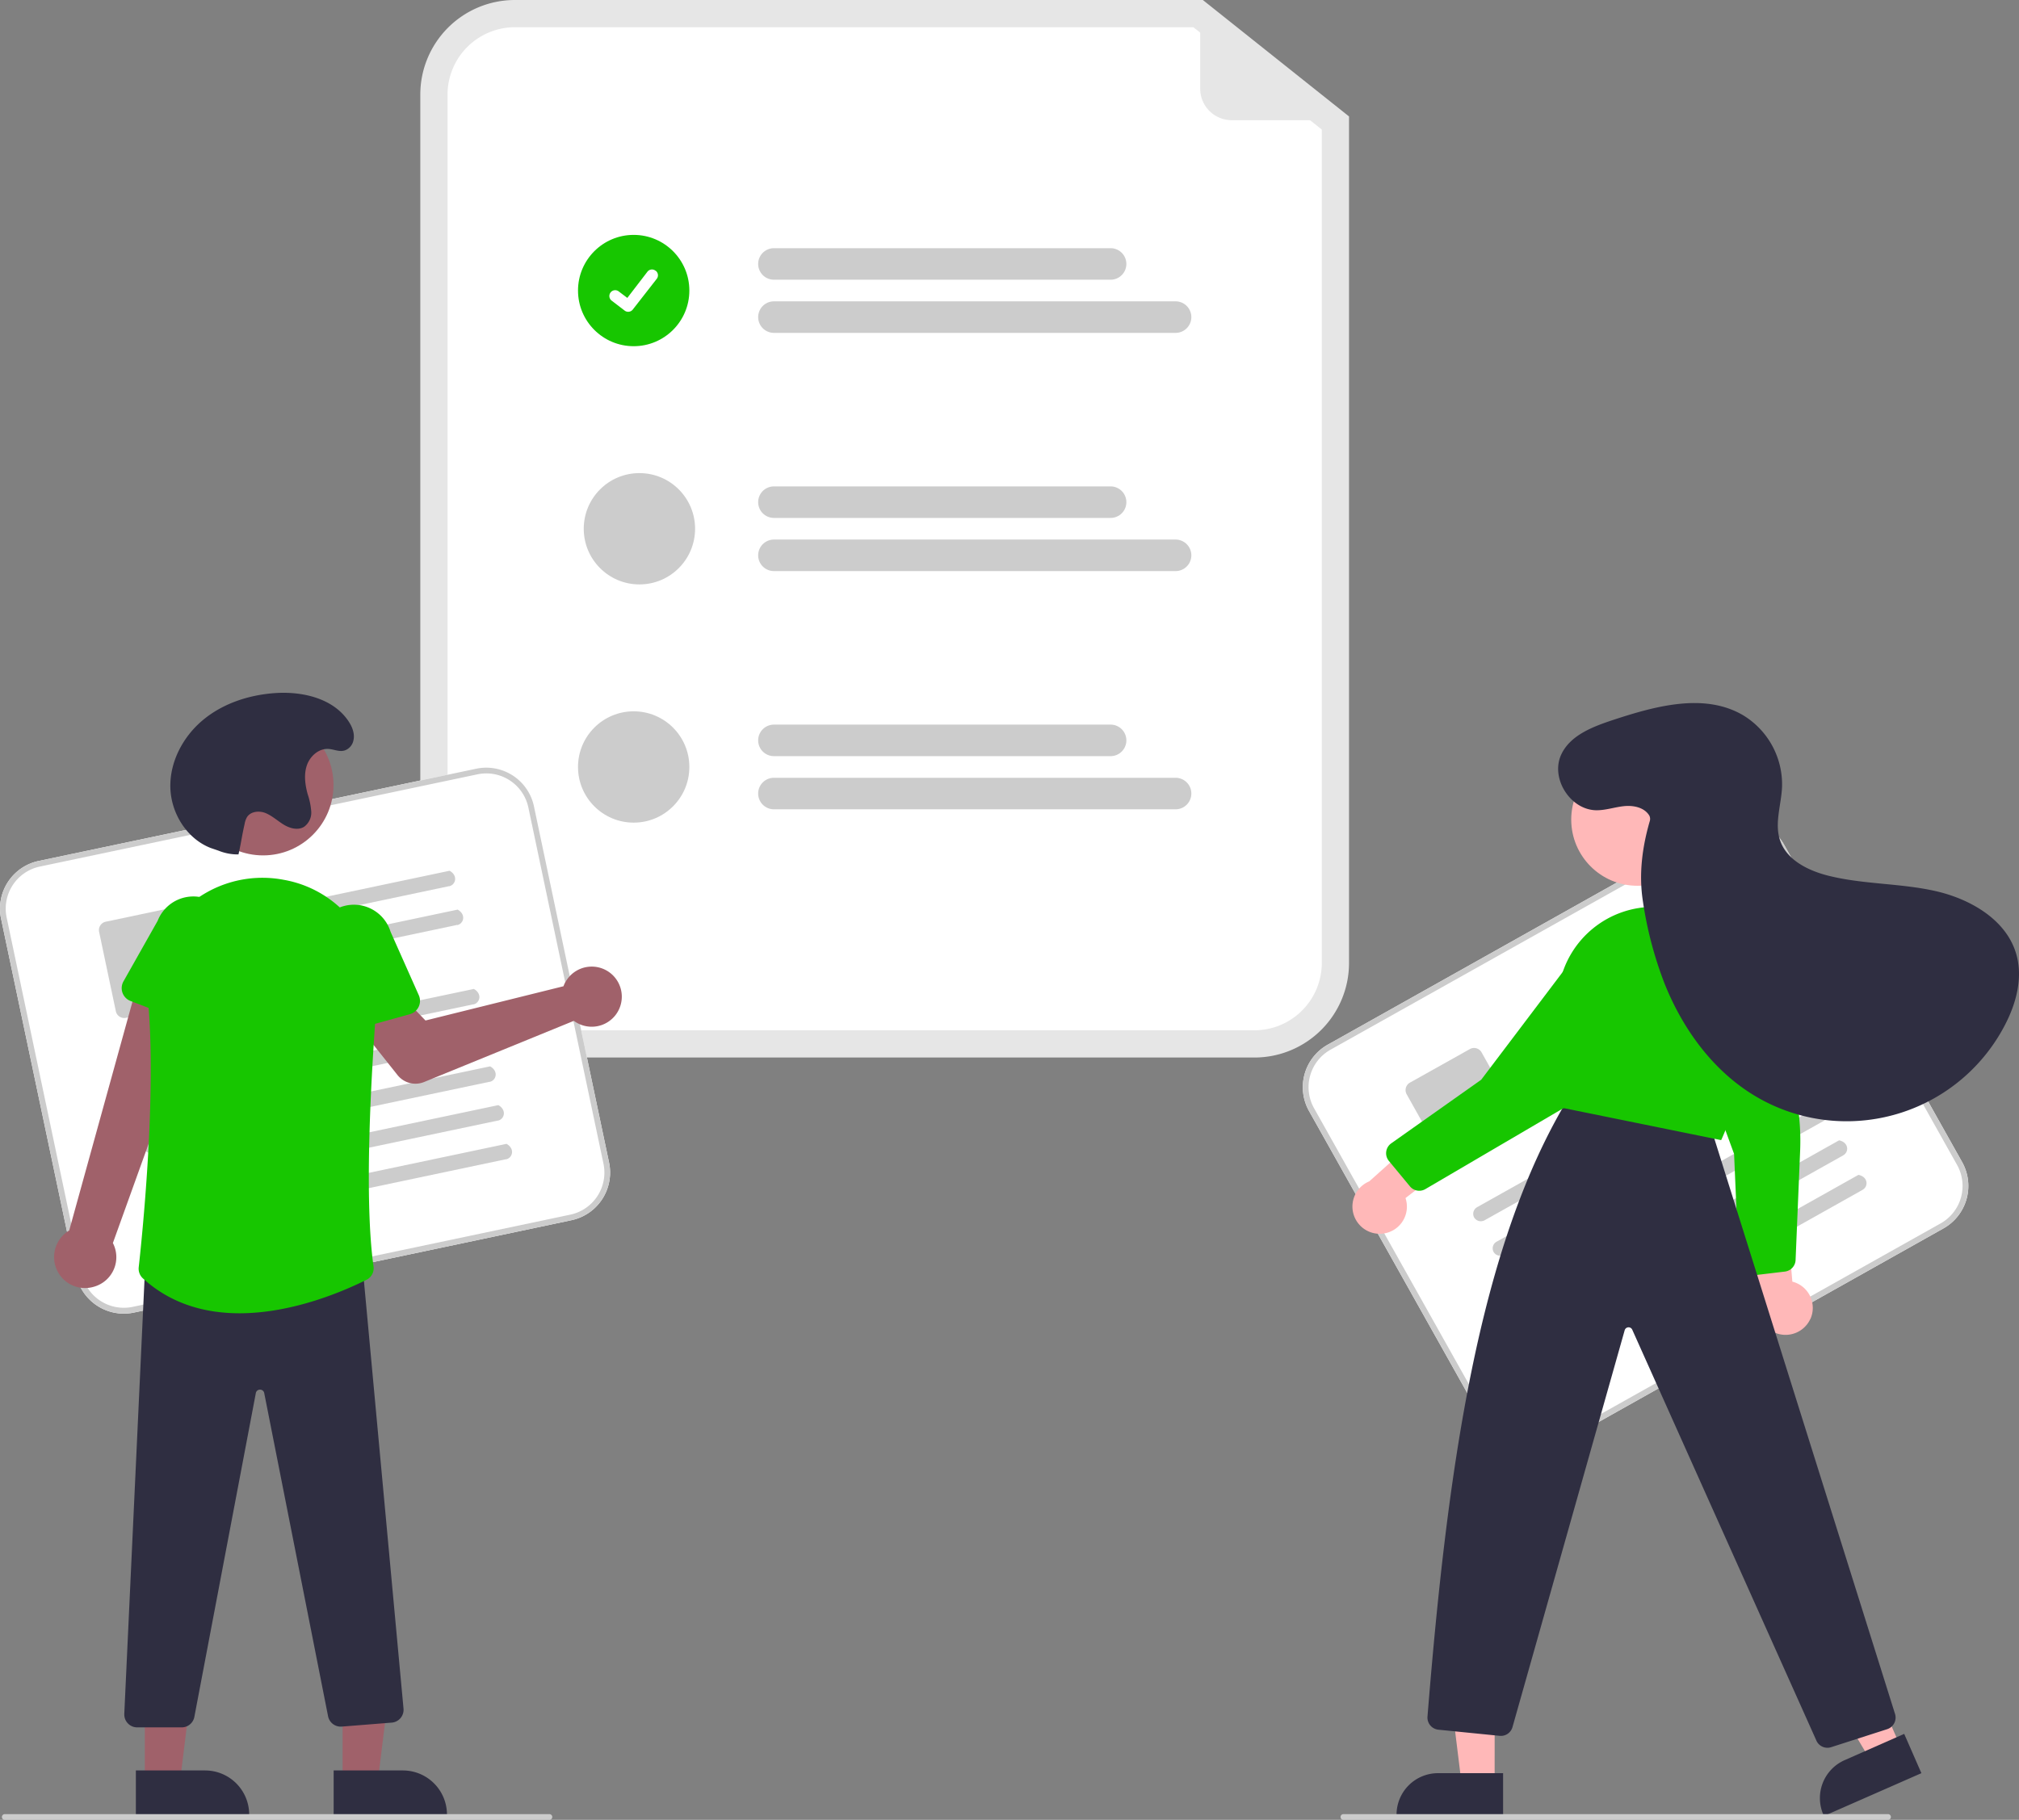<svg id="f5e174db-67f0-4559-b457-fe92eb54ed0d" xmlns="http://www.w3.org/2000/svg" viewBox="0 0 704.36 635"><rect x="0" y="0" width="704.36" height="635" fill="#808080" stroke="none"/><defs><style>.cls-1{fill:#e6e6e6;}.cls-2{fill:#fff;}.cls-3{fill:#ccc;}.cls-4{fill:#17c600;}.cls-5{fill:#a0616a;}.cls-6{fill:#2f2e41;}.cls-7{fill:#ffb8b8;}</style></defs><path class="cls-1" d="M437.63,369h-258a33,33,0,0,1-33-33V33a33,33,0,0,1,33-33h240l51,40.63V336A33,33,0,0,1,437.63,369Z" transform="translate(0)"/><path class="cls-2" d="M179.63,9.5A23.53,23.53,0,0,0,156.13,33V336a23.53,23.53,0,0,0,23.5,23.5h258a23.52,23.52,0,0,0,23.5-23.5V45.21L416.34,9.5Z" transform="translate(0)"/><path class="cls-3" d="M387.45,97.6H270a5.5,5.5,0,1,1,0-11H387.45a5.5,5.5,0,0,1,0,11Z" transform="translate(0)"/><path class="cls-3" d="M410.12,116.15H270a5.5,5.5,0,1,1,0-11H410.12a5.5,5.5,0,0,1,0,11Z" transform="translate(0)"/><path class="cls-3" d="M387.45,180.72H270a5.5,5.5,0,1,1,0-11H387.45a5.5,5.5,0,0,1,0,11Z" transform="translate(0)"/><path class="cls-3" d="M410.12,199.27H270a5.5,5.5,0,1,1,0-11H410.12a5.5,5.5,0,0,1,0,11Z" transform="translate(0)"/><path class="cls-3" d="M387.45,263.84H270a5.5,5.5,0,1,1,0-11H387.45a5.5,5.5,0,0,1,0,11Z" transform="translate(0)"/><path class="cls-3" d="M410.12,282.39H270a5.5,5.5,0,0,1,0-11H410.12a5.5,5.5,0,0,1,0,11Z" transform="translate(0)"/><circle id="b6fa6563-5e20-492f-ac6f-1d924df782c1" class="cls-4" cx="221.07" cy="101.38" r="19.42"/><path id="bcd12bac-9f30-4deb-ae50-48c1cb737c9b" class="cls-2" d="M219.15,108.79a2,2,0,0,1-1.21-.4l0,0-4.56-3.49a2,2,0,0,1,2.47-3.22l3,2.27,7-9.12a2,2,0,0,1,2.84-.37h0l0,.06.05-.06a2,2,0,0,1,.37,2.84L220.76,108a2,2,0,0,1-1.61.79Z" transform="translate(0)"/><circle id="b95850ed-3210-4af9-b38f-3ce1288a2453" class="cls-3" cx="223.07" cy="184.5" r="19.42"/><circle id="b1885188-7f5c-4441-a082-07b02d322a90" class="cls-3" cx="221.07" cy="267.62" r="19.42"/><path class="cls-1" d="M469.64,41.94H429.71a11,11,0,0,1-11-11h0V1.45a.69.69,0,0,1,.69-.68.66.66,0,0,1,.42.15l50.24,39.79a.69.69,0,0,1-.43,1.23Z" transform="translate(0)"/><path class="cls-2" d="M199.35,425.77,46.7,458a17,17,0,0,1-20.14-13.13L.37,320.55A17,17,0,0,1,13.5,300.41l152.64-32.18a17,17,0,0,1,20.14,13.13l26.2,124.27A17,17,0,0,1,199.35,425.77Z" transform="translate(0)"/><path class="cls-3" d="M199.35,425.77,46.7,458a17,17,0,0,1-20.14-13.13L.37,320.55A17,17,0,0,1,13.5,300.41l152.64-32.18a17,17,0,0,1,20.14,13.13l26.2,124.27A17,17,0,0,1,199.35,425.77ZM13.91,302.37A15,15,0,0,0,2.32,320.14l26.2,124.27A15,15,0,0,0,46.29,456l152.65-32.17A15,15,0,0,0,210.52,406L184.33,281.77a15,15,0,0,0-17.78-11.58Z" transform="translate(0)"/><path id="b3d30341-bfe2-418c-85c9-1bd82b5f5e0c" class="cls-3" d="M156.66,309.21l-77,16.24a2.73,2.73,0,0,1-3.23-1.87,2.63,2.63,0,0,1,1.86-3.22l.14,0,78.42-16.53c3.06,1.73,2.09,4.94-.15,5.41Z" transform="translate(0)"/><path id="ba7e3b3b-1e3b-4053-b678-ceb2b593f6ee" class="cls-3" d="M159.51,322.72,82.47,339a2.74,2.74,0,0,1-3.23-1.86,2.62,2.62,0,0,1,1.86-3.22l.14,0,78.42-16.53c3.06,1.73,2.09,4.94-.16,5.41Z" transform="translate(0)"/><path id="f6076b75-2d9c-4839-8b09-e00257d358cf" class="cls-3" d="M67.44,350.16l-23.52,5a3,3,0,0,1-3.5-2.28l-5.85-27.75a3,3,0,0,1,2.28-3.51l23.52-4.95a3,3,0,0,1,3.5,2.28l5.85,27.75A3,3,0,0,1,67.44,350.16Z" transform="translate(0)"/><path id="acc57b87-b2e4-43d3-aa96-a8e2462d330c" class="cls-3" d="M165.11,350.44,47.54,375.22a2.74,2.74,0,0,1-3.23-1.86,2.62,2.62,0,0,1,1.86-3.22l.14,0,119-25.07c3.06,1.72,2.09,4.93-.16,5.41Z" transform="translate(0)"/><path id="e5415755-f7b6-4857-8e09-1413b7f93e97" class="cls-3" d="M168,364,50.39,388.74a2.73,2.73,0,0,1-3.23-1.87A2.63,2.63,0,0,1,49,383.65l.14,0,119-25.07C171.18,360.27,170.21,363.48,168,364Z" transform="translate(0)"/><path id="afce3f4d-2700-4434-8207-f3b7a686e1c3" class="cls-3" d="M170.81,377.46,53.24,402.25A2.73,2.73,0,0,1,50,400.38a2.62,2.62,0,0,1,1.86-3.22l.13,0,119-25.08c3.06,1.73,2.1,4.94-.15,5.41Z" transform="translate(0)"/><path id="abb1f551-863d-408b-9aec-d87e952e72e4" class="cls-3" d="M173.66,391,56.08,415.76a2.73,2.73,0,0,1-3.23-1.86,2.63,2.63,0,0,1,1.87-3.22l.13,0,119-25.07c3.06,1.73,2.1,4.94-.15,5.41Z" transform="translate(0)"/><path id="bbed1b24-9150-4534-8e9c-e5347be55157" class="cls-3" d="M176.51,404.49,58.93,429.27a2.74,2.74,0,0,1-3.23-1.86,2.63,2.63,0,0,1,1.86-3.22l.14,0,119-25.07c3.06,1.72,2.09,4.93-.15,5.41Z" transform="translate(0)"/><path class="cls-5" d="M197.26,342.62a10.74,10.74,0,0,0-.68,1.51l-48.14,11.95-8.37-8.67-14.72,10.93,13.33,16.78a8,8,0,0,0,9.29,2.42L200.2,356.2A10.49,10.49,0,1,0,198,341.53a9.69,9.69,0,0,0-.71,1.09Z" transform="translate(0)"/><path class="cls-5" d="M33,448.91a10.71,10.71,0,0,0,6.38-15.18l33.13-92.07-23-4.08L24.14,429.36A10.8,10.8,0,0,0,33,448.91Z" transform="translate(0)"/><path class="cls-4" d="M68.26,358l-22.71-8.72a4.8,4.8,0,0,1-2.77-6.22,4.12,4.12,0,0,1,.3-.64L55,321.3A13.38,13.38,0,0,1,79.94,331l-5.25,23.59a4.83,4.83,0,0,1-5.75,3.66,5.35,5.35,0,0,1-.68-.21Z" transform="translate(0)"/><polygon class="cls-5" points="119.52 621.77 131.78 621.76 137.62 574.48 119.52 574.48 119.52 621.77"/><path class="cls-6" d="M116.4,617.76h24.14a15.39,15.39,0,0,1,15.39,15.39h0v.5H116.4Z" transform="translate(0)"/><polygon class="cls-5" points="50.52 621.77 62.78 621.76 68.61 574.48 50.52 574.48 50.52 621.77"/><path class="cls-6" d="M47.4,617.76H71.54a15.39,15.39,0,0,1,15.39,15.39h0v.5H47.4Z" transform="translate(0)"/><path class="cls-6" d="M63.38,602.73H47.86a4.5,4.5,0,0,1-4.5-4.5,1.48,1.48,0,0,1,0-.21l7.37-158.33.46,0,74.92-1.95,14.66,158.42a4.5,4.5,0,0,1-4.05,4.91h-.07l-17.43,1.39a4.5,4.5,0,0,1-4.76-3.58L92.18,486.09a1.45,1.45,0,0,0-1.47-1.2h0a1.45,1.45,0,0,0-1.46,1.21l-21.45,113A4.5,4.5,0,0,1,63.38,602.73Z" transform="translate(0)"/><circle class="cls-5" cx="91.79" cy="273.91" r="24.56"/><path class="cls-4" d="M83.56,458.24c-11.7,0-23.73-3.08-33.7-12.17a4.59,4.59,0,0,1-1.47-3.85c1.07-9.59,6.25-59.08,3.33-92.15a40,40,0,0,1,13-33.3,39.58,39.58,0,0,1,34-9.83h0l.92.17c19.66,3.8,33.32,22,31.78,42.33-2.26,29.66-4.28,69.78-1.11,92.46a4.49,4.49,0,0,1-2.41,4.64C120.59,450.19,102.49,458.24,83.56,458.24Z" transform="translate(0)"/><path class="cls-4" d="M115.61,359.77a4.8,4.8,0,0,1-2.11-3.41l-3-24a13.38,13.38,0,0,1,25.75-7.25l9.86,22.16a4.82,4.82,0,0,1-2.44,6.36c-.22.09-.44.17-.67.24l-23.44,6.52A4.79,4.79,0,0,1,115.61,359.77Z" transform="translate(0)"/><path class="cls-6" d="M83.22,298.13a17.72,17.72,0,0,1-6.79-1.23c-1-.37-1.94-.67-2.89-1-8.39-3.24-13.91-12.17-14.11-21.16S63.88,257,70.8,251.24s15.86-8.7,24.83-9.38c9.65-.74,20.53,1.71,25.92,9.75,1.44,2.14,2.44,4.74,1.59,7.32a4.66,4.66,0,0,1-1.32,2c-2.41,2.15-4.81.53-7.27.39-3.37-.19-6.41,2.54-7.5,5.74s-.61,6.73.27,10a24.37,24.37,0,0,1,1.26,6.08,6.1,6.1,0,0,1-2.53,5.38c-2.11,1.27-4.88.54-7-.74s-3.94-3-6.22-4-5.34-.73-6.67,1.35a7.52,7.52,0,0,0-.84,2.44c-1.19,5.42-.92,5.1-2.11,10.52Z" transform="translate(0)"/><path class="cls-3" d="M191.67,635H1.67a1,1,0,1,1,0-2h190a1,1,0,0,1,0,2Z" transform="translate(0)"/><path class="cls-2" d="M678,428.63,542,505a17,17,0,0,1-23.14-6.51L456.68,387.67a17,17,0,0,1,6.51-23.14l136.06-76.32a17,17,0,0,1,23.14,6.51l62.13,110.77A17,17,0,0,1,678,428.63Z" transform="translate(0)"/><path class="cls-3" d="M678,428.63,542,505a17,17,0,0,1-23.14-6.51L456.68,387.67a17,17,0,0,1,6.51-23.14l136.06-76.32a17,17,0,0,1,23.14,6.51l62.13,110.77A17,17,0,0,1,678,428.63ZM464.17,366.27a15,15,0,0,0-5.74,20.42l62.13,110.77A15,15,0,0,0,541,503.2l136-76.31a15,15,0,0,0,5.75-20.43L620.65,295.7A15,15,0,0,0,600.23,290Z" transform="translate(0)"/><path id="b4188fdd-8694-46fd-b6a9-2365408da1f7" class="cls-3" d="M602.44,330.15l-68.66,38.51a2.72,2.72,0,0,1-3.64-.81,2.62,2.62,0,0,1,.81-3.63l.12-.07L601,324.94c3.44.73,3.47,4.09,1.47,5.21Z" transform="translate(0)"/><path id="e79bc6ad-6d6d-496e-bd80-f918a84d8140" class="cls-3" d="M609.2,342.19l-68.67,38.52a2.73,2.73,0,0,1-3.64-.81,2.63,2.63,0,0,1,.82-3.63l.12-.08,69.9-39.2c3.43.73,3.47,4.08,1.47,5.2Z" transform="translate(0)"/><path id="b0898467-4323-4072-9ee9-29d386bbe07d" class="cls-3" d="M529.53,395.89l-20.95,11.76a3,3,0,0,1-4-1.14l-13.87-24.73a3,3,0,0,1,1.13-4l21-11.76a3,3,0,0,1,4,1.13l13.87,24.73a3,3,0,0,1-1.14,4Z" transform="translate(0)"/><path id="aea6c33f-bf9b-47d5-9d2e-017fc614339c" class="cls-3" d="M622.83,367,518,425.75a2.74,2.74,0,0,1-3.64-.81,2.63,2.63,0,0,1,.82-3.63l.12-.08,106-59.47C624.8,362.49,624.83,365.84,622.83,367Z" transform="translate(0)"/><path id="b16b06d0-f954-457b-b4c1-332719c9f6d6" class="cls-3" d="M629.59,379,524.79,437.8a2.74,2.74,0,0,1-3.64-.82,2.64,2.64,0,0,1,.82-3.63l.12-.07,106-59.47c3.44.73,3.47,4.08,1.47,5.2Z" transform="translate(0)"/><path id="b3c0d144-cc2c-4ac0-a007-a1ff15c76ba0" class="cls-3" d="M636.34,391.05l-104.8,58.79a2.72,2.72,0,0,1-3.63-.82,2.63,2.63,0,0,1,.81-3.63l.12-.07,106-59.47c3.44.73,3.47,4.08,1.47,5.2Z" transform="translate(0)"/><path id="b05e8afe-5132-428a-bb53-4b9505cb52a3" class="cls-3" d="M643.1,403.1,538.3,461.88a2.72,2.72,0,0,1-3.64-.81,2.64,2.64,0,0,1,.82-3.63l.12-.07,106-59.48c3.44.74,3.47,4.09,1.47,5.21Z" transform="translate(0)"/><path id="a26c59cb-bc72-4a1e-9571-41d1cd64f8ea" class="cls-3" d="M649.85,415.14,545.06,473.93a2.74,2.74,0,0,1-3.64-.82,2.63,2.63,0,0,1,.81-3.63l.12-.07,106-59.47c3.44.73,3.48,4.08,1.47,5.2Z" transform="translate(0)"/><path class="cls-7" d="M631.57,460.27a9.45,9.45,0,0,0-6.28-13.07l-2.85-33.47-13.71,10.81,4.81,30.13a9.51,9.51,0,0,0,18,5.6Z" transform="translate(0)"/><path class="cls-4" d="M622.7,443.69l-11.38,1.36a4.22,4.22,0,0,1-4.7-3.7,1.66,1.66,0,0,1,0-.32l-1.66-38.4-21.58-58.94a12.19,12.19,0,0,1,.64-11.57,16.33,16.33,0,0,1,1.81-2.33A12.07,12.07,0,0,1,596.36,326a12.64,12.64,0,0,1,9.49,6.58l14.07,29.49A83.82,83.82,0,0,1,628,401.68l-1.58,38a4.24,4.24,0,0,1-3.67,4Z" transform="translate(0)"/><polygon class="cls-7" points="663.12 609.66 652.57 614.3 629.68 575.79 645.26 568.96 663.12 609.66"/><path class="cls-6" d="M670.31,618.71l-34,14.94-.19-.43a14.47,14.47,0,0,1,7.43-19.06h0L664.31,605Z" transform="translate(0)"/><polygon class="cls-7" points="521.43 622.48 509.91 622.48 504.43 578.02 521.44 578.02 521.43 622.48"/><path class="cls-6" d="M524.38,633.65H487.21v-.47a14.47,14.47,0,0,1,14.47-14.47h22.7Z" transform="translate(0)"/><path class="cls-6" d="M633.65,607.28,569.45,464a1.41,1.41,0,0,0-2.66.18l-39.12,138.4a4.2,4.2,0,0,1-4.5,3.1l-21.37-2.14A4.25,4.25,0,0,1,498,599c6.8-84.52,17.51-164.3,49.6-216.52l.17-.28,48.55,9.52,64.81,206.38a4.25,4.25,0,0,1-2.76,5.26l-19.54,6.28a4.21,4.21,0,0,1-5.18-2.35Z" transform="translate(0)"/><circle class="cls-7" cx="571.24" cy="285.98" r="23.09"/><path class="cls-4" d="M544.62,386.47l-.29-.06-.07-.29c-3.12-13.14-3.19-27.47-.22-42.61a33.45,33.45,0,0,1,33.5-27.07h0a33.52,33.52,0,0,1,32.82,32.23c1,26-9.65,48.6-9.75,48.82l-.16.33Z" transform="translate(0)"/><path class="cls-7" d="M482.72,430.4a9.46,9.46,0,0,0,8-10.74,9.1,9.1,0,0,0-.39-1.62l26.6-20.52-16.51-5.67-22.73,20.36a9.51,9.51,0,0,0,5.06,18.19Z" transform="translate(0)"/><path class="cls-4" d="M497.25,414.92a4.22,4.22,0,0,1-5.4-1l-7.31-8.83a4.22,4.22,0,0,1,.56-5.95l.26-.2,31.38-22.19,37.87-50.07A12.13,12.13,0,0,1,564.68,321a16.14,16.14,0,0,1,2.94.25h0a12.11,12.11,0,0,1,8.87,6.85,12.61,12.61,0,0,1-.4,11.54l-28,45.41-.06.1Z" transform="translate(0)"/><path class="cls-6" d="M575.37,284.55c-1.71-2.8-5.46-3.59-8.72-3.27s-6.43,1.46-9.71,1.44c-9.1-.07-16.12-11.16-12.29-19.41,3.13-6.77,11-9.74,18.05-12.08,14.86-4.89,31.93-9.59,45.41-1.66a28.21,28.21,0,0,1,13.58,25.14c-.3,6.24-2.69,12.66-.67,18.57,2.33,6.82,9.73,10.48,16.72,12.25,12.25,3.1,25.16,2.6,37.49,5.39s25,10.17,28.28,22.37c2.18,8-.09,16.63-3.87,24a62.23,62.23,0,0,1-83.7,27.16c-1.05-.54-2.08-1.1-3.1-1.7-14.9-8.7-25.66-23.41-32.08-39.43a132.58,132.58,0,0,1-7.63-29c-1.43-9.29-.22-18.68,2.39-27.71A2.56,2.56,0,0,0,575.37,284.55Z" transform="translate(0)"/><path class="cls-3" d="M658.67,635h-190a1,1,0,0,1,0-2h190a1,1,0,1,1,0,2Z" transform="translate(0)"/></svg>